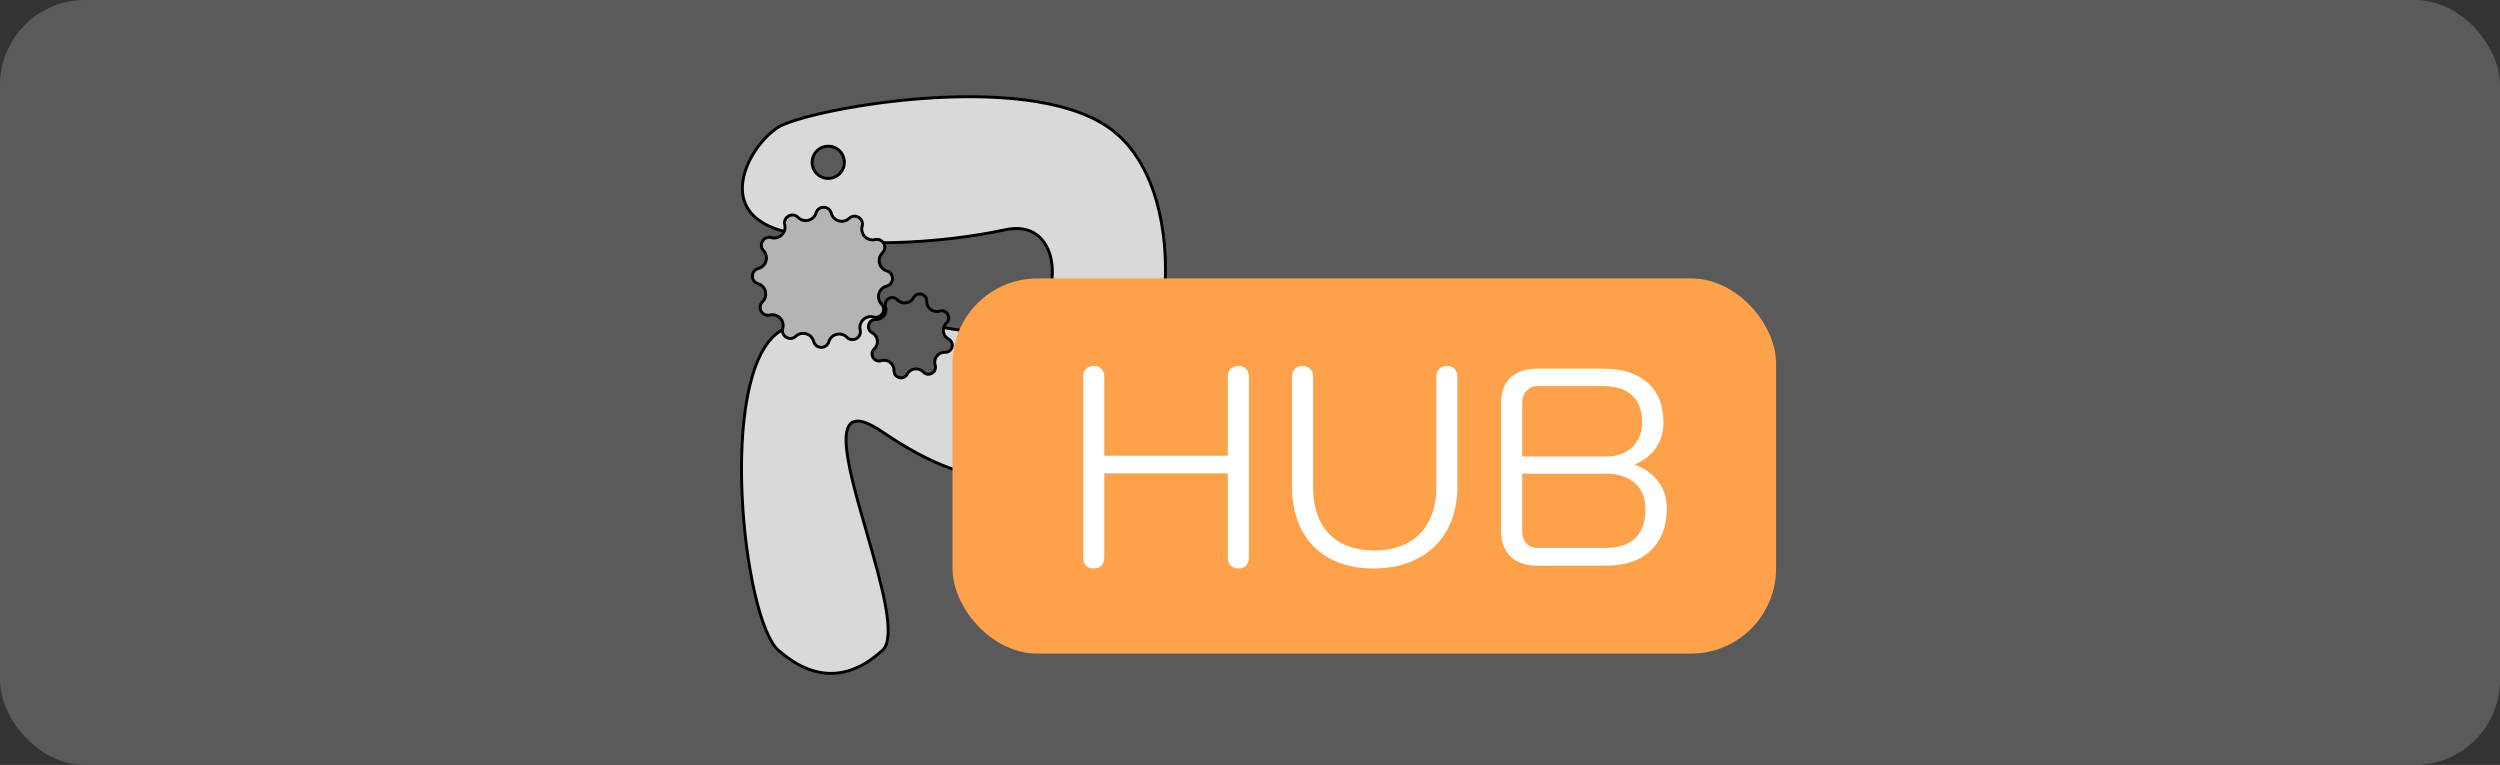 <svg width="853" height="261" viewBox="0 0 853 261" fill="none" xmlns="http://www.w3.org/2000/svg">
<rect x="0" y="0" width="853" height="261" fill="#333333" stroke="none"/>
<rect width="853" height="261" rx="29" fill="#5A5A5A"/>
<path fill-rule="evenodd" clip-rule="evenodd" d="M265.597 78.382C243.597 71.382 255.894 49.398 265.597 43.382C275.301 37.367 349.097 23.382 378.097 43.382C407.098 63.382 401.097 127.868 378.097 147.382C355.097 166.896 334.097 169.882 301.097 147.382C282.129 134.449 288.766 157.528 295.655 181.487C300.752 199.211 305.987 217.417 301.097 221.882C289.597 232.382 277.597 232.396 265.597 221.882C253.597 211.368 244.597 128.368 265.597 113.382C278.916 103.878 298.269 107.435 315.874 110.671C326.027 112.537 335.599 114.297 343.097 113.382C363.597 110.882 365.168 73.645 343.097 78.382C321.026 83.119 287.597 85.382 265.597 78.382ZM282.597 60.882C285.635 60.882 288.097 58.42 288.097 55.382C288.097 52.345 285.635 49.882 282.597 49.882C279.56 49.882 277.097 52.345 277.097 55.382C277.097 58.42 279.56 60.882 282.597 60.882Z" fill="#D9D9D9"/>
<path d="M265.597 43.382L265.861 43.807L265.861 43.807L265.597 43.382ZM265.597 78.382L265.446 78.859L265.597 78.382ZM378.097 43.382L377.813 43.794L377.813 43.794L378.097 43.382ZM378.097 147.382L378.421 147.763L378.421 147.763L378.097 147.382ZM301.097 147.382L300.815 147.795L300.815 147.795L301.097 147.382ZM295.655 181.487L295.175 181.625L295.175 181.625L295.655 181.487ZM301.097 221.882L301.434 222.251L301.434 222.251L301.097 221.882ZM265.597 221.882L265.927 221.506L265.927 221.506L265.597 221.882ZM265.597 113.382L265.888 113.789L265.888 113.789L265.597 113.382ZM315.874 110.671L315.783 111.163L315.783 111.163L315.874 110.671ZM343.097 113.382L343.037 112.886L343.037 112.886L343.097 113.382ZM265.334 42.957C260.373 46.032 254.787 53.145 253.22 60.407C252.433 64.054 252.651 67.78 254.517 71.054C256.384 74.33 259.861 77.082 265.446 78.859L265.749 77.906C260.334 76.183 257.097 73.561 255.386 70.559C253.673 67.554 253.447 64.095 254.197 60.618C255.704 53.635 261.118 46.747 265.861 43.807L265.334 42.957ZM378.381 42.971C371.036 37.905 360.894 35.014 349.712 33.603C338.52 32.19 326.238 32.252 314.573 33.128C302.907 34.004 291.845 35.694 283.087 37.543C278.709 38.467 274.902 39.432 271.881 40.357C268.874 41.277 266.606 42.169 265.334 42.957L265.861 43.807C267.014 43.092 269.175 42.231 272.174 41.313C275.159 40.399 278.936 39.441 283.294 38.521C292.009 36.681 303.028 34.997 314.648 34.125C326.27 33.253 338.482 33.193 349.586 34.595C360.7 35.998 370.658 38.859 377.813 43.794L378.381 42.971ZM378.421 147.763C384.259 142.81 388.987 135.034 392.348 125.885C395.711 116.729 397.72 106.161 398.097 95.582C398.849 74.465 393.095 53.118 378.381 42.971L377.813 43.794C392.1 53.646 397.846 74.543 397.098 95.547C396.724 106.028 394.733 116.491 391.409 125.54C388.083 134.595 383.435 142.198 377.774 147.001L378.421 147.763ZM300.815 147.795C317.358 159.074 330.963 164.015 343.362 163.637C355.77 163.259 366.876 157.558 378.421 147.763L377.774 147.001C366.318 156.72 355.424 162.269 343.332 162.638C331.232 163.006 317.837 158.19 301.379 146.969L300.815 147.795ZM296.136 181.349C294.413 175.356 292.709 169.432 291.417 164.114C290.124 158.788 289.253 154.106 289.18 150.59C289.143 148.83 289.307 147.402 289.693 146.344C290.074 145.297 290.656 144.649 291.45 144.355C292.265 144.052 293.405 144.083 294.972 144.624C296.533 145.164 298.463 146.191 300.815 147.795L301.379 146.969C298.989 145.34 296.977 144.259 295.298 143.679C293.625 143.101 292.224 143 291.102 143.417C289.959 143.842 289.204 144.764 288.753 146.001C288.307 147.227 288.142 148.796 288.18 150.611C288.256 154.242 289.15 159.014 290.446 164.35C291.743 169.693 293.453 175.638 295.175 181.625L296.136 181.349ZM301.434 222.251C302.81 220.996 303.407 218.846 303.526 216.202C303.646 213.535 303.283 210.244 302.613 206.567C301.273 199.212 298.682 190.203 296.136 181.349L295.175 181.625C297.725 190.495 300.3 199.451 301.629 206.747C302.294 210.395 302.642 213.601 302.527 216.157C302.411 218.736 301.83 220.536 300.76 221.513L301.434 222.251ZM265.268 222.258C271.328 227.568 277.44 230.264 283.535 230.262C289.631 230.261 295.621 227.559 301.434 222.251L300.76 221.513C295.073 226.705 289.313 229.261 283.534 229.262C277.754 229.264 271.866 226.71 265.927 221.506L265.268 222.258ZM265.307 112.975C259.887 116.842 256.484 125.015 254.559 135.085C252.627 145.189 252.159 157.34 252.723 169.333C253.286 181.327 254.884 193.187 257.095 202.714C258.2 207.477 259.461 211.668 260.828 215.006C262.188 218.327 263.677 220.864 265.268 222.258L265.927 221.506C264.518 220.272 263.1 217.916 261.753 214.627C260.413 211.354 259.166 207.219 258.069 202.488C255.873 193.027 254.283 181.229 253.722 169.286C253.16 157.341 253.629 145.274 255.541 135.273C257.46 125.237 260.807 117.415 265.888 113.789L265.307 112.975ZM315.964 110.179C307.171 108.563 297.888 106.855 289.134 106.749C280.377 106.642 272.087 108.136 265.307 112.975L265.888 113.789C272.426 109.123 280.472 107.644 289.122 107.749C297.775 107.854 306.972 109.543 315.783 111.163L315.964 110.179ZM343.037 112.886C335.631 113.789 326.145 112.051 315.964 110.179L315.783 111.163C325.908 113.024 335.567 114.804 343.158 113.878L343.037 112.886ZM343.202 78.871C348.573 77.718 352.424 79.125 354.923 81.84C357.446 84.58 358.658 88.728 358.561 93.157C358.368 102.048 352.945 111.677 343.037 112.886L343.158 113.878C353.749 112.587 359.362 102.348 359.561 93.179C359.661 88.579 358.409 84.15 355.659 81.162C352.886 78.15 348.657 76.678 342.992 77.893L343.202 78.871ZM265.446 78.859C276.519 82.382 290.438 83.567 304.331 83.283C318.229 83 332.136 81.246 343.202 78.871L342.992 77.893C331.988 80.255 318.144 82.001 304.31 82.284C290.47 82.566 276.675 81.382 265.749 77.906L265.446 78.859ZM287.597 55.382C287.597 58.144 285.359 60.382 282.597 60.382V61.382C285.911 61.382 288.597 58.696 288.597 55.382H287.597ZM282.597 50.382C285.359 50.382 287.597 52.621 287.597 55.382H288.597C288.597 52.069 285.911 49.382 282.597 49.382V50.382ZM277.597 55.382C277.597 52.621 279.836 50.382 282.597 50.382V49.382C279.284 49.382 276.597 52.069 276.597 55.382H277.597ZM282.597 60.382C279.836 60.382 277.597 58.144 277.597 55.382H276.597C276.597 58.696 279.284 61.382 282.597 61.382V60.382Z" fill="black"/>
<rect x="325" y="95" width="281" height="128" rx="29" fill="#FEA14B"/>
<path d="M373.136 193.96C372.048 193.96 371.184 193.64 370.544 193C369.904 192.296 369.584 191.336 369.584 190.12V128.68C369.584 127.464 369.904 126.536 370.544 125.896C371.184 125.192 372.048 124.84 373.136 124.84C374.288 124.84 375.184 125.192 375.824 125.896C376.464 126.536 376.784 127.464 376.784 128.68V155.464H418.928V128.68C418.928 127.464 419.248 126.536 419.888 125.896C420.528 125.192 421.424 124.84 422.576 124.84C423.664 124.84 424.528 125.192 425.168 125.896C425.808 126.536 426.128 127.464 426.128 128.68V190.12C426.128 191.336 425.808 192.296 425.168 193C424.528 193.64 423.664 193.96 422.576 193.96C421.488 193.96 420.592 193.64 419.888 193C419.248 192.296 418.928 191.336 418.928 190.12V161.512H376.784V190.12C376.784 191.336 376.464 192.296 375.824 193C375.184 193.64 374.288 193.96 373.136 193.96ZM468.663 193.96C462.967 193.96 458.007 192.84 453.783 190.6C449.623 188.36 446.423 185.128 444.183 180.904C441.943 176.68 440.823 171.656 440.823 165.832V128.68C440.823 127.464 441.143 126.536 441.783 125.896C442.423 125.192 443.287 124.84 444.375 124.84C445.527 124.84 446.423 125.192 447.063 125.896C447.703 126.536 448.023 127.464 448.023 128.68V166.12C448.023 173.032 449.847 178.376 453.495 182.152C457.143 185.928 462.263 187.816 468.855 187.816C475.511 187.816 480.695 185.928 484.407 182.152C488.183 178.312 490.071 172.968 490.071 166.12V128.68C490.071 127.464 490.391 126.536 491.031 125.896C491.735 125.192 492.631 124.84 493.719 124.84C494.871 124.84 495.735 125.192 496.311 125.896C496.951 126.536 497.271 127.464 497.271 128.68V165.832C497.271 171.464 496.119 176.424 493.815 180.712C491.511 184.936 488.183 188.2 483.831 190.504C479.543 192.808 474.487 193.96 468.663 193.96ZM524.564 193C520.66 193 517.62 191.976 515.444 189.928C513.268 187.816 512.18 184.936 512.18 181.288V137.32C512.18 133.736 513.236 130.92 515.348 128.872C517.524 126.824 520.532 125.8 524.372 125.8H547.124C553.588 125.8 558.612 127.4 562.196 130.6C565.78 133.8 567.572 138.312 567.572 144.136C567.572 147.464 566.708 150.376 564.98 152.872C563.252 155.304 560.884 157.16 557.876 158.44V158.632C561.268 159.848 563.924 161.768 565.844 164.392C567.764 166.952 568.724 169.992 568.724 173.512C568.724 179.528 566.9 184.296 563.252 187.816C559.604 191.272 554.612 193 548.276 193H524.564ZM547.892 155.752C551.668 155.752 554.676 154.696 556.916 152.584C559.156 150.472 560.276 147.656 560.276 144.136C560.276 140.104 559.156 137.032 556.916 134.92C554.676 132.808 551.412 131.752 547.124 131.752H524.468C522.996 131.752 521.78 132.296 520.82 133.384C519.86 134.408 519.38 135.72 519.38 137.32V155.752H547.892ZM547.892 186.952C552.308 186.952 555.668 185.832 557.972 183.592C560.276 181.288 561.428 177.96 561.428 173.608C561.428 169.832 560.212 166.888 557.78 164.776C555.348 162.664 552.02 161.608 547.796 161.608H519.38V181.48C519.38 183.08 519.86 184.392 520.82 185.416C521.78 186.44 522.996 186.952 524.468 186.952H547.892Z" fill="white"/>
<path d="M288.957 115.076C286.99 113.081 283.605 113.919 282.795 116.602C282.01 119.205 278.3 119.134 277.614 116.503C276.908 113.792 273.557 112.825 271.515 114.743C269.533 116.605 266.356 114.689 267.077 112.067C267.821 109.366 265.402 106.853 262.675 107.494C260.028 108.115 258.234 104.867 260.17 102.957C262.165 100.99 261.326 97.605 258.644 96.795C256.041 96.01 256.112 92.3 258.743 91.614C261.454 90.908 262.421 87.557 260.502 85.515C258.641 83.533 260.557 80.356 263.178 81.077C265.88 81.821 268.392 79.402 267.752 76.675C267.13 74.028 270.379 72.234 272.288 74.17C274.256 76.165 277.641 75.326 278.45 72.644C279.236 70.041 282.946 70.112 283.631 72.743C284.338 75.454 287.689 76.421 289.731 74.502C291.712 72.641 294.89 74.557 294.168 77.178C293.425 79.879 295.843 82.392 298.571 81.752C301.218 81.13 303.011 84.379 301.076 86.288C299.081 88.255 299.919 91.641 302.602 92.45C305.205 93.236 305.134 96.945 302.503 97.631C299.792 98.338 298.825 101.689 300.743 103.731C302.605 105.712 300.689 108.89 298.067 108.168C295.366 107.424 292.854 109.843 293.494 112.571C294.115 115.218 290.867 117.011 288.957 115.076Z" fill="#64615E"/>
<path d="M288.957 115.076C286.99 113.081 283.605 113.919 282.795 116.602C282.01 119.205 278.3 119.134 277.614 116.503C276.908 113.792 273.557 112.825 271.515 114.743C269.533 116.605 266.356 114.689 267.077 112.067C267.821 109.366 265.402 106.853 262.675 107.494C260.028 108.115 258.234 104.867 260.17 102.957C262.165 100.99 261.326 97.605 258.644 96.795C256.041 96.01 256.112 92.3 258.743 91.614C261.454 90.908 262.421 87.557 260.502 85.515C258.641 83.533 260.557 80.356 263.178 81.077C265.88 81.821 268.392 79.402 267.752 76.675C267.13 74.028 270.379 72.234 272.288 74.17C274.256 76.165 277.641 75.326 278.45 72.644C279.236 70.041 282.946 70.112 283.631 72.743C284.338 75.454 287.689 76.421 289.731 74.502C291.712 72.641 294.89 74.557 294.168 77.178C293.425 79.879 295.843 82.392 298.571 81.752C301.218 81.13 303.011 84.379 301.076 86.288C299.081 88.255 299.919 91.641 302.602 92.45C305.205 93.236 305.134 96.945 302.503 97.631C299.792 98.338 298.825 101.689 300.743 103.731C302.605 105.712 300.689 108.89 298.067 108.168C295.366 107.424 292.854 109.843 293.494 112.571C294.115 115.218 290.867 117.011 288.957 115.076Z" fill="#FC7B04"/>
<path d="M288.957 115.076C286.99 113.081 283.605 113.919 282.795 116.602C282.01 119.205 278.3 119.134 277.614 116.503C276.908 113.792 273.557 112.825 271.515 114.743C269.533 116.605 266.356 114.689 267.077 112.067C267.821 109.366 265.402 106.853 262.675 107.494C260.028 108.115 258.234 104.867 260.17 102.957C262.165 100.99 261.326 97.605 258.644 96.795C256.041 96.01 256.112 92.3 258.743 91.614C261.454 90.908 262.421 87.557 260.502 85.515C258.641 83.533 260.557 80.356 263.178 81.077C265.88 81.821 268.392 79.402 267.752 76.675C267.13 74.028 270.379 72.234 272.288 74.17C274.256 76.165 277.641 75.326 278.45 72.644C279.236 70.041 282.946 70.112 283.631 72.743C284.338 75.454 287.689 76.421 289.731 74.502C291.712 72.641 294.89 74.557 294.168 77.178C293.425 79.879 295.843 82.392 298.571 81.752C301.218 81.13 303.011 84.379 301.076 86.288C299.081 88.255 299.919 91.641 302.602 92.45C305.205 93.236 305.134 96.945 302.503 97.631C299.792 98.338 298.825 101.689 300.743 103.731C302.605 105.712 300.689 108.89 298.067 108.168C295.366 107.424 292.854 109.843 293.494 112.571C294.115 115.218 290.867 117.011 288.957 115.076Z" fill="#B4B4B4"/>
<path d="M288.957 115.076C286.99 113.081 283.605 113.919 282.795 116.602C282.01 119.205 278.3 119.134 277.614 116.503C276.908 113.792 273.557 112.825 271.515 114.743C269.533 116.605 266.356 114.689 267.077 112.067C267.821 109.366 265.402 106.853 262.675 107.494C260.028 108.115 258.234 104.867 260.17 102.957C262.165 100.99 261.326 97.605 258.644 96.795C256.041 96.01 256.112 92.3 258.743 91.614C261.454 90.908 262.421 87.557 260.502 85.515C258.641 83.533 260.557 80.356 263.178 81.077C265.88 81.821 268.392 79.402 267.752 76.675C267.13 74.028 270.379 72.234 272.288 74.17C274.256 76.165 277.641 75.326 278.45 72.644C279.236 70.041 282.946 70.112 283.631 72.743C284.338 75.454 287.689 76.421 289.731 74.502C291.712 72.641 294.89 74.557 294.168 77.178C293.425 79.879 295.843 82.392 298.571 81.752C301.218 81.13 303.011 84.379 301.076 86.288C299.081 88.255 299.919 91.641 302.602 92.45C305.205 93.236 305.134 96.945 302.503 97.631C299.792 98.338 298.825 101.689 300.743 103.731C302.605 105.712 300.689 108.89 298.067 108.168C295.366 107.424 292.854 109.843 293.494 112.571C294.115 115.218 290.867 117.011 288.957 115.076Z" stroke="black"/>
<path d="M315.025 126.928C313.432 125.234 310.647 125.601 309.547 127.65C308.347 129.887 304.949 128.977 305.027 126.44C305.098 124.115 302.869 122.406 300.643 123.077C298.212 123.81 296.453 120.764 298.302 119.025C299.996 117.432 299.629 114.647 297.58 113.547C295.343 112.347 296.252 108.949 298.79 109.027C301.114 109.098 302.824 106.869 302.152 104.643C301.42 102.212 304.465 100.453 306.204 102.302C307.798 103.996 310.583 103.629 311.682 101.58C312.883 99.343 316.28 100.252 316.203 102.79C316.131 105.114 318.36 106.824 320.587 106.152C323.017 105.42 324.777 108.465 322.928 110.204C321.234 111.798 321.601 114.583 323.65 115.682C325.887 116.883 324.977 120.28 322.44 120.203C320.115 120.131 318.406 122.36 319.077 124.587C319.81 127.017 316.764 128.777 315.025 126.928Z" fill="#64615E"/>
<path d="M315.025 126.928C313.432 125.234 310.647 125.601 309.547 127.65C308.347 129.887 304.949 128.977 305.027 126.44C305.098 124.115 302.869 122.406 300.643 123.077C298.212 123.81 296.453 120.764 298.302 119.025C299.996 117.432 299.629 114.647 297.58 113.547C295.343 112.347 296.252 108.949 298.79 109.027C301.114 109.098 302.824 106.869 302.152 104.643C301.42 102.212 304.465 100.453 306.204 102.302C307.798 103.996 310.583 103.629 311.682 101.58C312.883 99.343 316.28 100.252 316.203 102.79C316.131 105.114 318.36 106.824 320.587 106.152C323.017 105.42 324.777 108.465 322.928 110.204C321.234 111.798 321.601 114.583 323.65 115.682C325.887 116.883 324.977 120.28 322.44 120.203C320.115 120.131 318.406 122.36 319.077 124.587C319.81 127.017 316.764 128.777 315.025 126.928Z" fill="#64615E"/>
<path d="M315.025 126.928C313.432 125.234 310.647 125.601 309.547 127.65C308.347 129.887 304.949 128.977 305.027 126.44C305.098 124.115 302.869 122.406 300.643 123.077C298.212 123.81 296.453 120.764 298.302 119.025C299.996 117.432 299.629 114.647 297.58 113.547C295.343 112.347 296.252 108.949 298.79 109.027C301.114 109.098 302.824 106.869 302.152 104.643C301.42 102.212 304.465 100.453 306.204 102.302C307.798 103.996 310.583 103.629 311.682 101.58C312.883 99.343 316.28 100.252 316.203 102.79C316.131 105.114 318.36 106.824 320.587 106.152C323.017 105.42 324.777 108.465 322.928 110.204C321.234 111.798 321.601 114.583 323.65 115.682C325.887 116.883 324.977 120.28 322.44 120.203C320.115 120.131 318.406 122.36 319.077 124.587C319.81 127.017 316.764 128.777 315.025 126.928Z" fill="#5A5A5A"/>
<path d="M315.025 126.928C313.432 125.234 310.647 125.601 309.547 127.65C308.347 129.887 304.949 128.977 305.027 126.44C305.098 124.115 302.869 122.406 300.643 123.077C298.212 123.81 296.453 120.764 298.302 119.025C299.996 117.432 299.629 114.647 297.58 113.547C295.343 112.347 296.252 108.949 298.79 109.027C301.114 109.098 302.824 106.869 302.152 104.643C301.42 102.212 304.465 100.453 306.204 102.302C307.798 103.996 310.583 103.629 311.682 101.58C312.883 99.343 316.28 100.252 316.203 102.79C316.131 105.114 318.36 106.824 320.587 106.152C323.017 105.42 324.777 108.465 322.928 110.204C321.234 111.798 321.601 114.583 323.65 115.682C325.887 116.883 324.977 120.28 322.44 120.203C320.115 120.131 318.406 122.36 319.077 124.587C319.81 127.017 316.764 128.777 315.025 126.928Z" stroke="black"/>
</svg>
